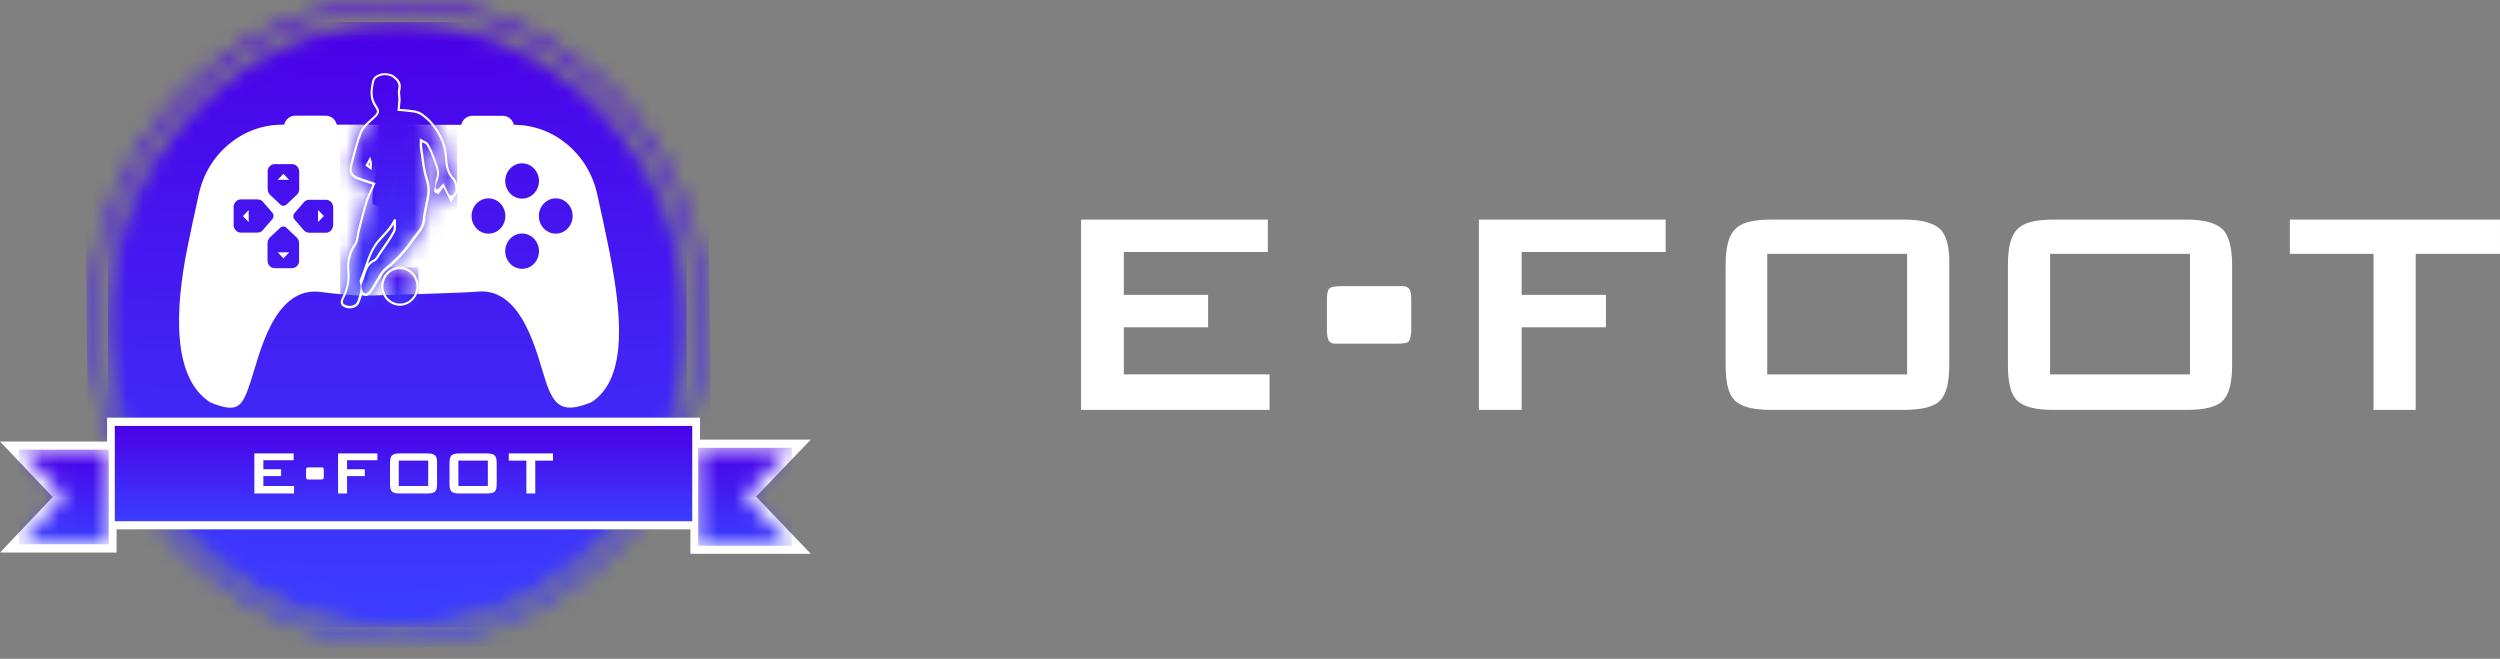 <svg width="148" height="39" viewBox="0 0 148 39" fill="none" xmlns="http://www.w3.org/2000/svg">
<rect x="0" y="0" width="148" height="39" fill="#808080" stroke="none"/>
<mask id="mask0_514_11298" style="mask-type:luminance" maskUnits="userSpaceOnUse" x="6" y="1" width="35" height="37">
<path d="M6.387 19.225C6.387 29.115 14.054 37.129 23.515 37.129C32.976 37.129 40.643 29.115 40.643 19.225C40.643 9.336 32.976 1.314 23.515 1.314C14.054 1.314 6.387 9.336 6.387 19.225Z" fill="white"/>
</mask>
<g mask="url(#mask0_514_11298)">
<path d="M40.651 1.314H6.387V37.129H40.651V1.314Z" fill="url(#paint0_linear_514_11298)"/>
</g>
<mask id="mask1_514_11298" style="mask-type:luminance" maskUnits="userSpaceOnUse" x="7" y="2" width="33" height="34">
<path d="M8.097 19.038C8.097 10.109 15.042 2.85 23.584 2.85C32.126 2.85 39.071 10.109 39.071 19.038C39.071 27.967 32.126 35.226 23.584 35.226C15.042 35.233 8.097 27.967 8.097 19.038ZM7.514 19.038C7.514 28.302 14.721 35.836 23.584 35.836C32.447 35.836 39.655 28.302 39.655 19.038C39.655 9.774 32.447 2.24 23.584 2.24C14.721 2.248 7.514 9.781 7.514 19.038Z" fill="white"/>
</mask>
<g mask="url(#mask1_514_11298)">
<path d="M7.519 36.242L7.133 2.25L39.646 1.846L40.032 35.838L7.519 36.242Z" fill="url(#paint1_linear_514_11298)"/>
</g>
<path d="M36.023 14.617C35.855 13.779 35.607 12.627 35.352 11.484C34.819 9.082 32.776 7.389 30.42 7.389C30.347 7.084 30.085 6.855 29.771 6.855H27.955C27.641 6.855 27.378 7.084 27.305 7.389H24.074C24.074 7.389 24.074 7.389 24.074 7.397C24.081 7.412 24.096 7.42 24.103 7.435C24.14 7.496 23.512 9.913 22.856 12.368L22.841 12.361C22.79 12.345 22.739 12.322 22.688 12.307C22.498 12.246 22.301 12.185 22.112 12.109C21.791 11.987 22.739 7.816 22.834 7.42V7.412C22.834 7.404 22.841 7.389 22.841 7.381H19.938C19.865 7.076 19.602 6.848 19.289 6.848H17.472C17.159 6.848 16.896 7.076 16.823 7.381H16.706C14.35 7.381 12.3 9.082 11.775 11.476C11.52 12.62 11.272 13.771 11.104 14.61C10.345 18.369 10.192 22.372 12.446 23.821C14.102 24.492 14.336 24.11 14.846 22.563C15.357 21.015 16.189 17.027 18.873 17.271C18.873 17.271 18.873 17.271 18.88 17.271C19.712 17.385 20.573 17.462 21.462 17.515C21.462 17.515 21.462 17.515 21.47 17.515C21.484 17.515 21.506 17.515 21.521 17.515C21.521 17.515 21.521 17.515 21.521 17.507C22.17 17.492 27.743 17.332 28.268 17.263H28.276C30.96 17.012 31.792 21 32.302 22.555C32.813 24.103 33.346 24.484 35.009 23.813C37.241 22.38 36.781 18.377 36.023 14.617ZM15.838 10.165C15.838 9.921 16.028 9.715 16.262 9.715H17.283C17.516 9.715 17.713 9.913 17.713 10.165V11.194C17.713 11.323 17.662 11.453 17.567 11.537L16.969 12.101C16.86 12.208 16.692 12.208 16.59 12.101L15.992 11.537C15.897 11.445 15.846 11.323 15.846 11.194V10.165H15.838ZM15.248 13.771H14.263C14.029 13.771 13.832 13.573 13.832 13.321V12.254C13.832 12.01 14.022 11.804 14.263 11.804H15.248C15.371 11.804 15.495 11.857 15.576 11.956L16.116 12.582C16.218 12.696 16.218 12.871 16.116 12.978L15.576 13.603C15.488 13.718 15.371 13.771 15.248 13.771ZM17.713 15.426C17.713 15.67 17.523 15.876 17.283 15.876H16.262C16.028 15.876 15.838 15.677 15.838 15.426V14.396C15.838 14.267 15.889 14.137 15.984 14.053L16.582 13.489C16.692 13.382 16.86 13.382 16.962 13.489L17.56 14.053C17.655 14.145 17.706 14.267 17.706 14.396V15.426H17.713ZM19.719 13.329C19.719 13.573 19.529 13.779 19.289 13.779H18.311C18.187 13.779 18.063 13.725 17.983 13.626L17.443 13.001C17.341 12.887 17.341 12.711 17.443 12.604L17.983 11.979C18.07 11.88 18.187 11.827 18.311 11.827H19.296C19.529 11.827 19.726 12.025 19.726 12.277V13.329H19.719ZM21.638 16.844C21.638 16.745 21.638 16.646 21.63 16.539C21.587 16.066 21.696 15.632 21.966 15.25C22.039 15.144 22.061 14.999 22.09 14.831V14.816C22.105 14.739 22.119 14.663 22.134 14.587C22.155 14.495 22.177 14.404 22.207 14.312L22.236 14.198C22.316 13.878 22.404 13.52 22.52 13.176C22.586 12.963 22.681 12.765 22.776 12.566L22.783 12.551C22.805 12.513 22.819 12.475 22.834 12.437C22.367 14.183 21.893 15.914 21.638 16.844ZM30.909 9.669C31.456 9.669 31.908 10.134 31.908 10.713C31.908 11.285 31.463 11.758 30.909 11.758C30.355 11.758 29.91 11.293 29.91 10.713C29.91 10.134 30.362 9.669 30.909 9.669ZM28.918 13.832C28.363 13.832 27.918 13.367 27.918 12.787C27.918 12.216 28.363 11.743 28.918 11.743C29.465 11.743 29.917 12.208 29.917 12.787C29.917 13.367 29.472 13.832 28.918 13.832ZM30.909 15.914C30.355 15.914 29.91 15.449 29.91 14.869C29.91 14.29 30.355 13.825 30.909 13.825C31.456 13.825 31.908 14.29 31.908 14.869C31.908 15.449 31.463 15.914 30.909 15.914ZM32.901 13.832C32.353 13.832 31.901 13.367 31.901 12.787C31.901 12.216 32.353 11.743 32.901 11.743C33.455 11.743 33.9 12.208 33.9 12.787C33.9 13.367 33.448 13.832 32.901 13.832ZM16.779 10.287L16.436 10.645H17.115L16.779 10.287ZM14.722 13.146V12.437L14.379 12.795L14.722 13.146ZM16.779 15.296L17.122 14.938H16.444L16.779 15.296ZM18.829 13.146L19.172 12.787L18.829 12.429V13.146Z" fill="white"/>
<mask id="mask2_514_11298" style="mask-type:luminance" maskUnits="userSpaceOnUse" x="20" y="4" width="8" height="15">
<path d="M22.432 4.416C22.323 4.455 22.228 4.516 22.162 4.592C22.104 4.66 22.06 4.729 22.045 4.813C22.045 4.821 22.045 4.821 22.045 4.828C21.929 5.324 21.863 5.842 22.184 6.315C22.388 6.612 22.381 6.689 22.082 6.955C22.031 7.001 21.987 7.047 21.929 7.093L21.914 7.108C21.681 7.314 21.44 7.527 21.323 7.809C21.126 8.29 20.995 8.808 20.864 9.304V9.312C20.82 9.479 20.784 9.639 20.74 9.792C20.63 10.204 20.762 10.471 21.155 10.623C21.389 10.715 21.63 10.791 21.863 10.867C21.921 10.89 21.987 10.905 22.053 10.928L22.082 10.936L22.045 11.012C22.023 11.058 22.002 11.104 21.98 11.149L21.973 11.165C21.856 11.409 21.739 11.66 21.659 11.919C21.52 12.339 21.411 12.789 21.309 13.185L21.279 13.307C21.25 13.421 21.221 13.543 21.192 13.658C21.17 13.749 21.148 13.848 21.134 13.94L21.126 13.963C21.097 14.153 21.061 14.336 20.973 14.466C20.645 14.946 20.506 15.48 20.565 16.067C20.616 16.586 20.528 17.058 20.302 17.562C20.295 17.569 20.295 17.585 20.287 17.592C20.28 17.6 20.28 17.615 20.273 17.623V17.63C20.222 17.73 20.156 17.859 20.2 17.996C20.229 18.08 20.302 18.149 20.419 18.195C20.601 18.271 20.813 18.271 20.988 18.195C21.119 18.134 21.214 18.035 21.258 17.905L21.265 17.89C21.323 17.73 21.374 17.592 21.411 17.44L21.418 17.409L21.44 17.432C21.477 17.47 21.52 17.493 21.571 17.508C21.688 17.539 21.819 17.493 21.921 17.371C21.958 17.333 21.994 17.287 22.031 17.234C22.096 17.135 22.155 17.036 22.213 16.936L22.221 16.929C22.264 16.845 22.315 16.761 22.366 16.677C22.403 16.624 22.439 16.563 22.476 16.502L22.498 16.471C22.6 16.296 22.702 16.121 22.84 16.006C23.49 15.495 24.022 14.916 24.482 14.245C24.547 14.153 24.613 14.062 24.693 13.97C24.919 13.688 25.153 13.399 25.16 12.949C25.16 12.827 25.189 12.705 25.219 12.583C25.233 12.514 25.248 12.445 25.262 12.369C25.277 12.278 25.291 12.194 25.313 12.11L25.328 12.041C25.416 11.622 25.503 11.195 25.335 10.715C25.189 10.272 25.116 9.784 25.051 9.319V9.304C25.029 9.144 25.007 8.984 24.978 8.824C24.963 8.724 24.963 8.618 24.971 8.496V8.427L25 8.442C25.007 8.45 25.014 8.45 25.022 8.458L25.029 8.465C25.146 8.519 25.241 8.572 25.277 8.633C25.452 8.93 25.583 9.266 25.693 9.586C25.7 9.617 25.715 9.647 25.722 9.678L25.729 9.7C25.839 9.998 25.941 10.288 25.831 10.6C25.773 10.76 25.758 10.928 25.736 11.088L25.729 11.149C25.722 11.203 25.715 11.256 25.707 11.309L25.693 11.386L25.912 11.515L26.225 11.096L26.677 12.011L26.78 11.835C26.816 11.767 26.86 11.713 26.896 11.66C26.984 11.53 27.064 11.424 27.064 11.294C27.064 11.187 27.057 10.806 26.867 10.608C26.546 10.265 26.466 9.853 26.437 9.342C26.408 8.656 26.138 8 25.613 7.352C25.467 7.169 25.277 6.994 25.029 6.803C24.89 6.704 24.708 6.628 24.533 6.597C24.307 6.559 24.081 6.536 23.825 6.521C23.767 6.513 23.709 6.513 23.65 6.506H23.628V6.483C23.636 6.445 23.636 6.407 23.643 6.376L23.65 6.338C23.665 6.201 23.679 6.079 23.679 5.957C23.679 5.865 23.672 5.781 23.665 5.705V5.697C23.65 5.583 23.643 5.469 23.665 5.377C23.716 5.171 23.701 5.004 23.607 4.851C23.555 4.767 23.49 4.691 23.402 4.615C23.38 4.592 23.358 4.577 23.337 4.561C23.191 4.447 22.979 4.378 22.768 4.378C22.658 4.355 22.541 4.378 22.432 4.416Z" fill="white"/>
</mask>
<g mask="url(#mask2_514_11298)">
<path d="M27.063 4.352H20.141V18.259H27.063V4.352Z" fill="url(#paint2_linear_514_11298)"/>
</g>
<mask id="mask3_514_11298" style="mask-type:luminance" maskUnits="userSpaceOnUse" x="22" y="15" width="3" height="4">
<path d="M22.907 16.166C22.703 16.379 22.594 16.669 22.594 16.974C22.594 17.035 22.601 17.103 22.616 17.172C22.623 17.225 22.637 17.264 22.652 17.309C22.791 17.774 23.221 18.095 23.688 18.095H23.703C24.191 18.087 24.622 17.721 24.738 17.225C24.746 17.218 24.746 17.21 24.746 17.203C24.746 17.195 24.746 17.195 24.746 17.187C24.76 17.111 24.767 17.042 24.767 16.966C24.767 16.661 24.658 16.379 24.454 16.166C24.25 15.952 23.972 15.83 23.673 15.83C23.382 15.838 23.112 15.952 22.907 16.166Z" fill="white"/>
</mask>
<g mask="url(#mask3_514_11298)">
<path d="M24.775 15.83H22.594V18.095H24.775V15.83Z" fill="url(#paint3_linear_514_11298)"/>
</g>
<path d="M22.009 9.617C22.002 9.518 21.958 9.426 21.914 9.282C21.819 9.457 21.746 9.594 21.63 9.808C21.754 9.892 21.87 9.983 21.994 10.067C22.002 9.914 22.016 9.762 22.009 9.617ZM21.878 9.815L21.805 9.762L21.878 9.617V9.625C21.885 9.686 21.885 9.747 21.878 9.815ZM22.009 9.617C22.002 9.518 21.958 9.426 21.914 9.282C21.819 9.457 21.746 9.594 21.63 9.808C21.754 9.892 21.87 9.983 21.994 10.067C22.002 9.914 22.016 9.762 22.009 9.617ZM21.878 9.815L21.805 9.762L21.878 9.617V9.625C21.885 9.686 21.885 9.747 21.878 9.815ZM22.009 9.617C22.002 9.518 21.958 9.426 21.914 9.282C21.819 9.457 21.746 9.594 21.63 9.808C21.754 9.892 21.87 9.983 21.994 10.067C22.002 9.914 22.016 9.762 22.009 9.617ZM21.878 9.815L21.805 9.762L21.878 9.617V9.625C21.885 9.686 21.885 9.747 21.878 9.815ZM22.009 9.617C22.002 9.518 21.958 9.426 21.914 9.282C21.819 9.457 21.746 9.594 21.63 9.808C21.754 9.892 21.87 9.983 21.994 10.067C22.002 9.914 22.016 9.762 22.009 9.617ZM21.878 9.815L21.805 9.762L21.878 9.617V9.625C21.885 9.686 21.885 9.747 21.878 9.815ZM22.009 9.617C22.002 9.518 21.958 9.426 21.914 9.282C21.819 9.457 21.746 9.594 21.63 9.808C21.754 9.892 21.87 9.983 21.994 10.067C22.002 9.914 22.016 9.762 22.009 9.617ZM21.878 9.815L21.805 9.762L21.878 9.617V9.625C21.885 9.686 21.885 9.747 21.878 9.815ZM22.009 9.617C22.002 9.518 21.958 9.426 21.914 9.282C21.819 9.457 21.746 9.594 21.63 9.808C21.754 9.892 21.87 9.983 21.994 10.067C22.002 9.914 22.016 9.762 22.009 9.617ZM21.878 9.815L21.805 9.762L21.878 9.617V9.625C21.885 9.686 21.885 9.747 21.878 9.815ZM22.009 9.617C22.002 9.518 21.958 9.426 21.914 9.282C21.819 9.457 21.746 9.594 21.63 9.808C21.754 9.892 21.87 9.983 21.994 10.067C22.002 9.914 22.016 9.762 22.009 9.617ZM21.878 9.815L21.805 9.762L21.878 9.617V9.625C21.885 9.686 21.885 9.747 21.878 9.815ZM22.009 9.617C22.002 9.518 21.958 9.426 21.914 9.282C21.819 9.457 21.746 9.594 21.63 9.808C21.754 9.892 21.87 9.983 21.994 10.067C22.002 9.914 22.016 9.762 22.009 9.617ZM21.878 9.815L21.805 9.762L21.878 9.617V9.625C21.885 9.686 21.885 9.747 21.878 9.815ZM22.009 9.617C22.002 9.518 21.958 9.426 21.914 9.282C21.819 9.457 21.746 9.594 21.63 9.808C21.754 9.892 21.87 9.983 21.994 10.067C22.002 9.914 22.016 9.762 22.009 9.617ZM21.878 9.815L21.805 9.762L21.878 9.617V9.625C21.885 9.686 21.885 9.747 21.878 9.815ZM22.009 9.617C22.002 9.518 21.958 9.426 21.914 9.282C21.819 9.457 21.746 9.594 21.63 9.808C21.754 9.892 21.87 9.983 21.994 10.067C22.002 9.914 22.016 9.762 22.009 9.617ZM21.878 9.815L21.805 9.762L21.878 9.617V9.625C21.885 9.686 21.885 9.747 21.878 9.815ZM22.009 9.617C22.002 9.518 21.958 9.426 21.914 9.282C21.819 9.457 21.746 9.594 21.63 9.808C21.754 9.892 21.87 9.983 21.994 10.067C22.002 9.914 22.016 9.762 22.009 9.617ZM21.878 9.815L21.805 9.762L21.878 9.617V9.625C21.885 9.686 21.885 9.747 21.878 9.815ZM22.009 9.617C22.002 9.518 21.958 9.426 21.914 9.282C21.819 9.457 21.746 9.594 21.63 9.808C21.754 9.892 21.87 9.983 21.994 10.067C22.002 9.914 22.016 9.762 22.009 9.617ZM21.878 9.815L21.805 9.762L21.878 9.617V9.625C21.885 9.686 21.885 9.747 21.878 9.815ZM22.009 9.617C22.002 9.518 21.958 9.426 21.914 9.282C21.819 9.457 21.746 9.594 21.63 9.808C21.754 9.892 21.87 9.983 21.994 10.067C22.002 9.914 22.016 9.762 22.009 9.617ZM21.878 9.815L21.805 9.762L21.878 9.617V9.625C21.885 9.686 21.885 9.747 21.878 9.815ZM22.009 9.617C22.002 9.518 21.958 9.426 21.914 9.282C21.819 9.457 21.746 9.594 21.63 9.808C21.754 9.892 21.87 9.983 21.994 10.067C22.002 9.914 22.016 9.762 22.009 9.617ZM21.878 9.815L21.805 9.762L21.878 9.617V9.625C21.885 9.686 21.885 9.747 21.878 9.815ZM22.009 9.617C22.002 9.518 21.958 9.426 21.914 9.282C21.819 9.457 21.746 9.594 21.63 9.808C21.754 9.892 21.87 9.983 21.994 10.067C22.002 9.914 22.016 9.762 22.009 9.617ZM21.878 9.815L21.805 9.762L21.878 9.617V9.625C21.885 9.686 21.885 9.747 21.878 9.815ZM22.009 9.617C22.002 9.518 21.958 9.426 21.914 9.282C21.819 9.457 21.746 9.594 21.63 9.808C21.754 9.892 21.87 9.983 21.994 10.067C22.002 9.914 22.016 9.762 22.009 9.617ZM21.878 9.815L21.805 9.762L21.878 9.617V9.625C21.885 9.686 21.885 9.747 21.878 9.815ZM22.009 9.617C22.002 9.518 21.958 9.426 21.914 9.282C21.819 9.457 21.746 9.594 21.63 9.808C21.754 9.892 21.87 9.983 21.994 10.067C22.002 9.914 22.016 9.762 22.009 9.617ZM21.878 9.815L21.805 9.762L21.878 9.617V9.625C21.885 9.686 21.885 9.747 21.878 9.815ZM22.009 9.617C22.002 9.518 21.958 9.426 21.914 9.282C21.819 9.457 21.746 9.594 21.63 9.808C21.754 9.892 21.87 9.983 21.994 10.067C22.002 9.914 22.016 9.762 22.009 9.617ZM21.878 9.815L21.805 9.762L21.878 9.617V9.625C21.885 9.686 21.885 9.747 21.878 9.815ZM22.009 9.617C22.002 9.518 21.958 9.426 21.914 9.282C21.819 9.457 21.746 9.594 21.63 9.808C21.754 9.892 21.87 9.983 21.994 10.067C22.002 9.914 22.016 9.762 22.009 9.617ZM21.878 9.815L21.805 9.762L21.878 9.617V9.625C21.885 9.686 21.885 9.747 21.878 9.815ZM22.009 9.617C22.002 9.518 21.958 9.426 21.914 9.282C21.819 9.457 21.746 9.594 21.63 9.808C21.754 9.892 21.87 9.983 21.994 10.067C22.002 9.914 22.016 9.762 22.009 9.617ZM21.878 9.815L21.805 9.762L21.878 9.617V9.625C21.885 9.686 21.885 9.747 21.878 9.815ZM26.553 11.478C26.597 11.562 26.641 11.645 26.685 11.745C26.736 11.653 26.794 11.577 26.845 11.508C26.765 11.607 26.612 11.592 26.553 11.478ZM25.919 11.195C26.036 11.15 26.094 11.043 26.218 10.883C26.108 11.028 25.992 11.15 25.919 11.195ZM25.868 11.211C25.831 11.203 25.809 11.18 25.795 11.157C25.795 11.165 25.795 11.165 25.802 11.173C25.809 11.195 25.839 11.218 25.868 11.211ZM25.897 10.662C25.831 10.822 25.729 10.944 25.766 11.096C25.758 10.974 25.839 10.799 25.897 10.662ZM22.009 9.617C22.002 9.518 21.958 9.426 21.914 9.282C21.819 9.457 21.746 9.594 21.63 9.808C21.754 9.892 21.87 9.983 21.994 10.067C22.002 9.914 22.016 9.762 22.009 9.617ZM21.878 9.815L21.805 9.762L21.878 9.617V9.625C21.885 9.686 21.885 9.747 21.878 9.815ZM22.009 9.617C22.002 9.518 21.958 9.426 21.914 9.282C21.819 9.457 21.746 9.594 21.63 9.808C21.754 9.892 21.87 9.983 21.994 10.067C22.002 9.914 22.016 9.762 22.009 9.617ZM21.878 9.815L21.805 9.762L21.878 9.617V9.625C21.885 9.686 21.885 9.747 21.878 9.815ZM26.553 11.478C26.597 11.562 26.641 11.645 26.685 11.745C26.736 11.653 26.794 11.577 26.845 11.508C26.765 11.607 26.612 11.592 26.553 11.478ZM25.919 11.195C26.036 11.15 26.094 11.043 26.218 10.883C26.108 11.028 25.992 11.15 25.919 11.195ZM25.868 11.211C25.831 11.203 25.809 11.18 25.795 11.157C25.795 11.165 25.795 11.165 25.802 11.173C25.809 11.195 25.839 11.218 25.868 11.211ZM25.897 10.662C25.831 10.822 25.729 10.944 25.766 11.096C25.758 10.974 25.839 10.799 25.897 10.662ZM22.009 9.617C22.002 9.518 21.958 9.426 21.914 9.282C21.819 9.457 21.746 9.594 21.63 9.808C21.754 9.892 21.87 9.983 21.994 10.067C22.002 9.914 22.016 9.762 22.009 9.617ZM21.878 9.815L21.805 9.762L21.878 9.617V9.625C21.885 9.686 21.885 9.747 21.878 9.815ZM22.009 9.617C22.002 9.518 21.958 9.426 21.914 9.282C21.819 9.457 21.746 9.594 21.63 9.808C21.754 9.892 21.87 9.983 21.994 10.067C22.002 9.914 22.016 9.762 22.009 9.617ZM21.878 9.815L21.805 9.762L21.878 9.617V9.625C21.885 9.686 21.885 9.747 21.878 9.815ZM26.553 11.478C26.597 11.562 26.641 11.645 26.685 11.745C26.736 11.653 26.794 11.577 26.845 11.508C26.765 11.607 26.612 11.592 26.553 11.478ZM25.919 11.195C26.036 11.15 26.094 11.043 26.218 10.883C26.108 11.028 25.992 11.15 25.919 11.195ZM25.868 11.211C25.831 11.203 25.809 11.18 25.795 11.157C25.795 11.165 25.795 11.165 25.802 11.173C25.809 11.195 25.839 11.218 25.868 11.211ZM25.897 10.662C25.831 10.822 25.729 10.944 25.766 11.096C25.758 10.974 25.839 10.799 25.897 10.662ZM22.009 9.617C22.002 9.518 21.958 9.426 21.914 9.282C21.819 9.457 21.746 9.594 21.63 9.808C21.754 9.892 21.87 9.983 21.994 10.067C22.002 9.914 22.016 9.762 22.009 9.617ZM21.878 9.815L21.805 9.762L21.878 9.617V9.625C21.885 9.686 21.885 9.747 21.878 9.815ZM22.009 9.617C22.002 9.518 21.958 9.426 21.914 9.282C21.819 9.457 21.746 9.594 21.63 9.808C21.754 9.892 21.87 9.983 21.994 10.067C22.002 9.914 22.016 9.762 22.009 9.617ZM21.878 9.815L21.805 9.762L21.878 9.617V9.625C21.885 9.686 21.885 9.747 21.878 9.815ZM26.553 11.478C26.597 11.562 26.641 11.645 26.685 11.745C26.736 11.653 26.794 11.577 26.845 11.508C26.765 11.607 26.612 11.592 26.553 11.478ZM25.919 11.195C26.036 11.15 26.094 11.043 26.218 10.883C26.108 11.028 25.992 11.15 25.919 11.195ZM25.868 11.211C25.831 11.203 25.809 11.18 25.795 11.157C25.795 11.165 25.795 11.165 25.802 11.173C25.809 11.195 25.839 11.218 25.868 11.211ZM25.897 10.662C25.831 10.822 25.729 10.944 25.766 11.096C25.758 10.974 25.839 10.799 25.897 10.662ZM22.009 9.617C22.002 9.518 21.958 9.426 21.914 9.282C21.819 9.457 21.746 9.594 21.63 9.808C21.754 9.892 21.87 9.983 21.994 10.067C22.002 9.914 22.016 9.762 22.009 9.617ZM21.878 9.815L21.805 9.762L21.878 9.617V9.625C21.885 9.686 21.885 9.747 21.878 9.815ZM22.009 9.617C22.002 9.518 21.958 9.426 21.914 9.282C21.819 9.457 21.746 9.594 21.63 9.808C21.754 9.892 21.87 9.983 21.994 10.067C22.002 9.914 22.016 9.762 22.009 9.617ZM21.878 9.815L21.805 9.762L21.878 9.617V9.625C21.885 9.686 21.885 9.747 21.878 9.815ZM26.553 11.478C26.597 11.562 26.641 11.645 26.685 11.745C26.736 11.653 26.794 11.577 26.845 11.508C26.765 11.607 26.612 11.592 26.553 11.478ZM25.919 11.195C26.036 11.15 26.094 11.043 26.218 10.883C26.108 11.028 25.992 11.15 25.919 11.195ZM25.868 11.211C25.831 11.203 25.809 11.18 25.795 11.157C25.795 11.165 25.795 11.165 25.802 11.173C25.809 11.195 25.839 11.218 25.868 11.211ZM25.897 10.662C25.831 10.822 25.729 10.944 25.766 11.096C25.758 10.974 25.839 10.799 25.897 10.662ZM22.009 9.617C22.002 9.518 21.958 9.426 21.914 9.282C21.819 9.457 21.746 9.594 21.63 9.808C21.754 9.892 21.87 9.983 21.994 10.067C22.002 9.914 22.016 9.762 22.009 9.617ZM21.878 9.815L21.805 9.762L21.878 9.617V9.625C21.885 9.686 21.885 9.747 21.878 9.815ZM22.009 9.617C22.002 9.518 21.958 9.426 21.914 9.282C21.819 9.457 21.746 9.594 21.63 9.808C21.754 9.892 21.87 9.983 21.994 10.067C22.002 9.914 22.016 9.762 22.009 9.617ZM21.878 9.815L21.805 9.762L21.878 9.617V9.625C21.885 9.686 21.885 9.747 21.878 9.815ZM26.553 11.478C26.597 11.562 26.641 11.645 26.685 11.745C26.736 11.653 26.794 11.577 26.845 11.508C26.765 11.607 26.612 11.592 26.553 11.478ZM25.919 11.195C26.036 11.15 26.094 11.043 26.218 10.883C26.108 11.028 25.992 11.15 25.919 11.195ZM25.788 11.157C25.788 11.165 25.788 11.165 25.795 11.173C25.809 11.195 25.839 11.218 25.868 11.218C25.831 11.195 25.809 11.18 25.788 11.157ZM25.773 11.096C25.758 10.982 25.846 10.807 25.904 10.662C25.831 10.814 25.736 10.944 25.773 11.096ZM21.914 9.282C21.819 9.457 21.746 9.594 21.63 9.808C21.754 9.892 21.87 9.983 21.994 10.067C22.002 9.914 22.023 9.77 22.009 9.617C22.002 9.518 21.958 9.419 21.914 9.282ZM21.878 9.815L21.805 9.762L21.878 9.617V9.625C21.885 9.686 21.885 9.747 21.878 9.815ZM26.889 10.555C26.568 10.22 26.488 9.815 26.466 9.304C26.437 8.611 26.16 7.955 25.634 7.299C25.488 7.116 25.291 6.933 25.051 6.75C24.912 6.643 24.73 6.567 24.547 6.537C24.314 6.498 24.088 6.476 23.84 6.46C23.782 6.453 23.723 6.453 23.665 6.445C23.672 6.407 23.672 6.369 23.679 6.338C23.694 6.186 23.709 6.056 23.716 5.919C23.716 5.835 23.709 5.744 23.701 5.667C23.687 5.553 23.672 5.439 23.701 5.347C23.76 5.118 23.723 4.943 23.643 4.806C23.592 4.714 23.512 4.638 23.431 4.569C23.41 4.554 23.388 4.531 23.366 4.516C23.132 4.325 22.746 4.28 22.432 4.394C22.315 4.44 22.221 4.501 22.155 4.569C22.089 4.638 22.053 4.714 22.031 4.798C22.031 4.806 22.031 4.806 22.031 4.806C21.914 5.309 21.849 5.835 22.177 6.308C22.374 6.598 22.366 6.659 22.082 6.925C22.031 6.971 21.973 7.025 21.921 7.07C21.681 7.284 21.433 7.497 21.316 7.787C21.119 8.275 20.98 8.794 20.856 9.289C20.813 9.449 20.776 9.609 20.732 9.77C20.616 10.197 20.754 10.471 21.163 10.624C21.396 10.715 21.622 10.791 21.87 10.868C21.936 10.89 22.002 10.913 22.06 10.929C22.031 10.99 22.002 11.058 21.973 11.119C21.856 11.363 21.739 11.623 21.651 11.889C21.52 12.309 21.411 12.736 21.301 13.155C21.258 13.315 21.221 13.468 21.177 13.628C21.148 13.727 21.134 13.826 21.119 13.925C21.09 14.116 21.053 14.299 20.973 14.428C20.638 14.909 20.499 15.45 20.557 16.045C20.608 16.563 20.528 17.029 20.295 17.532C20.287 17.539 20.287 17.547 20.28 17.562C20.273 17.57 20.273 17.585 20.265 17.593C20.215 17.7 20.142 17.837 20.185 17.982C20.215 18.073 20.295 18.149 20.411 18.195C20.506 18.233 20.608 18.256 20.71 18.256C20.813 18.256 20.907 18.233 20.995 18.195C21.134 18.134 21.228 18.027 21.279 17.898L21.287 17.883C21.338 17.738 21.396 17.585 21.433 17.433C21.476 17.471 21.52 17.501 21.571 17.509C21.695 17.539 21.834 17.494 21.943 17.364C21.98 17.318 22.016 17.273 22.053 17.227C22.118 17.128 22.184 17.021 22.242 16.922C22.293 16.83 22.337 16.754 22.388 16.67C22.432 16.602 22.476 16.533 22.52 16.457C22.622 16.281 22.724 16.106 22.862 15.999C23.512 15.481 24.051 14.901 24.504 14.23C24.569 14.139 24.635 14.047 24.715 13.956C24.941 13.674 25.182 13.376 25.182 12.919C25.182 12.804 25.211 12.682 25.233 12.56C25.248 12.492 25.262 12.415 25.277 12.347C25.291 12.232 25.321 12.126 25.343 12.011C25.43 11.592 25.518 11.157 25.35 10.669C25.204 10.227 25.131 9.747 25.073 9.274C25.051 9.106 25.029 8.938 25 8.778C24.985 8.672 24.985 8.557 24.992 8.428C24.992 8.428 24.992 8.428 24.992 8.42C25 8.428 25.007 8.428 25.022 8.435C25.138 8.489 25.233 8.542 25.27 8.603C25.452 8.9 25.576 9.251 25.685 9.548C25.7 9.587 25.715 9.625 25.729 9.663C25.839 9.96 25.941 10.242 25.831 10.547C25.773 10.707 25.758 10.883 25.736 11.051C25.729 11.119 25.722 11.188 25.715 11.264L25.7 11.356L25.948 11.501L26.254 11.089L26.707 12.004L26.823 11.798C26.86 11.729 26.904 11.676 26.94 11.623C27.028 11.493 27.108 11.386 27.108 11.249C27.086 11.142 27.079 10.761 26.889 10.555ZM26.933 11.356C26.911 11.401 26.882 11.447 26.853 11.493L26.845 11.501C26.772 11.607 26.612 11.592 26.561 11.478C26.451 11.257 26.357 11.066 26.247 10.845C26.24 10.86 26.233 10.868 26.218 10.883C26.108 11.028 25.992 11.15 25.919 11.195C25.897 11.203 25.882 11.211 25.868 11.211C25.831 11.203 25.809 11.18 25.795 11.157V11.15C25.788 11.134 25.78 11.119 25.78 11.096V11.089C25.766 10.974 25.853 10.799 25.912 10.654C25.919 10.631 25.926 10.616 25.933 10.593C26.079 10.189 25.912 9.846 25.788 9.495C25.671 9.16 25.54 8.824 25.364 8.519C25.277 8.374 25.065 8.321 24.854 8.191C24.854 8.428 24.832 8.611 24.861 8.786C24.963 9.426 25.014 10.09 25.219 10.7C25.416 11.279 25.226 11.775 25.138 12.309C25.109 12.507 25.044 12.705 25.036 12.903C25.036 13.445 24.642 13.75 24.38 14.139C23.927 14.81 23.388 15.382 22.768 15.877C22.556 16.045 22.425 16.335 22.272 16.579C22.133 16.792 22.023 17.036 21.863 17.227L21.841 17.257C21.717 17.402 21.571 17.402 21.484 17.28C21.455 17.242 21.433 17.189 21.418 17.12C21.396 17.029 21.367 16.907 21.404 16.838C21.651 16.38 21.615 15.74 22.191 15.473C22.337 15.404 22.432 15.198 22.534 15.046C22.826 14.611 23.147 14.192 23.388 13.727C23.49 13.529 23.424 13.239 23.439 12.98C23.358 12.987 23.322 12.98 23.315 12.987C23.096 13.491 22.687 13.834 22.352 14.23C21.797 14.886 21.644 15.763 21.309 16.541C21.294 16.579 21.279 16.64 21.294 16.678C21.36 16.891 21.36 17.105 21.316 17.303C21.279 17.478 21.214 17.654 21.155 17.837C21.068 18.073 20.754 18.18 20.455 18.058C20.171 17.944 20.338 17.73 20.404 17.585C20.419 17.555 20.426 17.532 20.441 17.501C20.645 17.029 20.732 16.556 20.681 16.03C20.63 15.488 20.747 14.977 21.075 14.505C21.228 14.284 21.228 13.94 21.301 13.658C21.455 13.079 21.586 12.492 21.768 11.927C21.885 11.554 22.082 11.203 22.235 10.837C21.87 10.715 21.527 10.608 21.199 10.486C20.856 10.357 20.754 10.151 20.849 9.8C21.032 9.137 21.17 8.458 21.433 7.833C21.564 7.513 21.899 7.269 22.162 7.017C22.49 6.712 22.527 6.582 22.279 6.216C21.973 5.774 22.045 5.279 22.155 4.813C22.155 4.806 22.162 4.798 22.162 4.791C22.191 4.691 22.272 4.608 22.366 4.554C22.6 4.425 22.957 4.409 23.205 4.554C23.235 4.569 23.256 4.585 23.285 4.608C23.358 4.669 23.424 4.73 23.475 4.791C23.577 4.92 23.628 5.08 23.57 5.301C23.519 5.484 23.585 5.705 23.585 5.904C23.577 6.094 23.548 6.285 23.526 6.559C23.876 6.598 24.205 6.613 24.526 6.666C24.686 6.697 24.847 6.758 24.978 6.857C25.182 7.009 25.379 7.185 25.54 7.383C25.985 7.94 26.305 8.565 26.342 9.304C26.364 9.8 26.444 10.258 26.802 10.646C26.925 10.776 26.969 11.043 26.962 11.249C26.962 11.272 26.955 11.302 26.947 11.325C26.94 11.34 26.933 11.348 26.933 11.356ZM21.776 15.618C21.943 15.145 22.118 14.703 22.439 14.329C22.527 14.223 22.622 14.123 22.716 14.024C22.928 13.796 23.14 13.567 23.307 13.285C23.315 13.437 23.315 13.574 23.271 13.666C23.089 14.009 22.862 14.337 22.644 14.65C22.571 14.756 22.498 14.863 22.425 14.97C22.396 15.008 22.374 15.054 22.345 15.099C22.279 15.206 22.206 15.32 22.133 15.359C21.98 15.427 21.863 15.519 21.776 15.618ZM21.914 9.282C21.819 9.457 21.746 9.594 21.63 9.808C21.754 9.892 21.87 9.983 21.994 10.067C22.002 9.914 22.023 9.77 22.009 9.617C22.002 9.518 21.958 9.419 21.914 9.282ZM21.878 9.815L21.805 9.762L21.878 9.617V9.625C21.885 9.686 21.885 9.747 21.878 9.815ZM22.009 9.617C22.002 9.518 21.958 9.426 21.914 9.282C21.819 9.457 21.746 9.594 21.63 9.808C21.754 9.892 21.87 9.983 21.994 10.067C22.002 9.914 22.016 9.762 22.009 9.617ZM21.878 9.815L21.805 9.762L21.878 9.617V9.625C21.885 9.686 21.885 9.747 21.878 9.815ZM25.897 10.662C25.831 10.822 25.729 10.944 25.766 11.096C25.758 10.974 25.839 10.799 25.897 10.662ZM25.868 11.211C25.831 11.203 25.809 11.18 25.795 11.157C25.795 11.165 25.795 11.165 25.802 11.173C25.809 11.195 25.839 11.218 25.868 11.211ZM25.919 11.195C26.036 11.15 26.094 11.043 26.218 10.883C26.108 11.028 25.992 11.15 25.919 11.195ZM26.553 11.478C26.597 11.562 26.641 11.645 26.685 11.745C26.736 11.653 26.794 11.577 26.845 11.508C26.765 11.607 26.612 11.592 26.553 11.478ZM22.009 9.617C22.002 9.518 21.958 9.426 21.914 9.282C21.819 9.457 21.746 9.594 21.63 9.808C21.754 9.892 21.87 9.983 21.994 10.067C22.002 9.914 22.016 9.762 22.009 9.617ZM21.878 9.815L21.805 9.762L21.878 9.617V9.625C21.885 9.686 21.885 9.747 21.878 9.815ZM22.009 9.617C22.002 9.518 21.958 9.426 21.914 9.282C21.819 9.457 21.746 9.594 21.63 9.808C21.754 9.892 21.87 9.983 21.994 10.067C22.002 9.914 22.016 9.762 22.009 9.617ZM21.878 9.815L21.805 9.762L21.878 9.617V9.625C21.885 9.686 21.885 9.747 21.878 9.815ZM25.897 10.662C25.831 10.822 25.729 10.944 25.766 11.096C25.758 10.974 25.839 10.799 25.897 10.662ZM25.868 11.211C25.831 11.203 25.809 11.18 25.795 11.157C25.795 11.165 25.795 11.165 25.802 11.173C25.809 11.195 25.839 11.218 25.868 11.211ZM25.919 11.195C26.036 11.15 26.094 11.043 26.218 10.883C26.108 11.028 25.992 11.15 25.919 11.195ZM26.553 11.478C26.597 11.562 26.641 11.645 26.685 11.745C26.736 11.653 26.794 11.577 26.845 11.508C26.765 11.607 26.612 11.592 26.553 11.478ZM22.009 9.617C22.002 9.518 21.958 9.426 21.914 9.282C21.819 9.457 21.746 9.594 21.63 9.808C21.754 9.892 21.87 9.983 21.994 10.067C22.002 9.914 22.016 9.762 22.009 9.617ZM21.878 9.815L21.805 9.762L21.878 9.617V9.625C21.885 9.686 21.885 9.747 21.878 9.815ZM22.009 9.617C22.002 9.518 21.958 9.426 21.914 9.282C21.819 9.457 21.746 9.594 21.63 9.808C21.754 9.892 21.87 9.983 21.994 10.067C22.002 9.914 22.016 9.762 22.009 9.617ZM21.878 9.815L21.805 9.762L21.878 9.617V9.625C21.885 9.686 21.885 9.747 21.878 9.815ZM25.897 10.662C25.831 10.822 25.729 10.944 25.766 11.096C25.758 10.974 25.839 10.799 25.897 10.662ZM25.868 11.211C25.831 11.203 25.809 11.18 25.795 11.157C25.795 11.165 25.795 11.165 25.802 11.173C25.809 11.195 25.839 11.218 25.868 11.211ZM25.919 11.195C26.036 11.15 26.094 11.043 26.218 10.883C26.108 11.028 25.992 11.15 25.919 11.195ZM26.553 11.478C26.597 11.562 26.641 11.645 26.685 11.745C26.736 11.653 26.794 11.577 26.845 11.508C26.765 11.607 26.612 11.592 26.553 11.478ZM22.009 9.617C22.002 9.518 21.958 9.426 21.914 9.282C21.819 9.457 21.746 9.594 21.63 9.808C21.754 9.892 21.87 9.983 21.994 10.067C22.002 9.914 22.016 9.762 22.009 9.617ZM21.878 9.815L21.805 9.762L21.878 9.617V9.625C21.885 9.686 21.885 9.747 21.878 9.815ZM22.009 9.617C22.002 9.518 21.958 9.426 21.914 9.282C21.819 9.457 21.746 9.594 21.63 9.808C21.754 9.892 21.87 9.983 21.994 10.067C22.002 9.914 22.016 9.762 22.009 9.617ZM21.878 9.815L21.805 9.762L21.878 9.617V9.625C21.885 9.686 21.885 9.747 21.878 9.815ZM25.897 10.662C25.831 10.822 25.729 10.944 25.766 11.096C25.758 10.974 25.839 10.799 25.897 10.662ZM25.868 11.211C25.831 11.203 25.809 11.18 25.795 11.157C25.795 11.165 25.795 11.165 25.802 11.173C25.809 11.195 25.839 11.218 25.868 11.211ZM25.919 11.195C26.036 11.15 26.094 11.043 26.218 10.883C26.108 11.028 25.992 11.15 25.919 11.195ZM26.553 11.478C26.597 11.562 26.641 11.645 26.685 11.745C26.736 11.653 26.794 11.577 26.845 11.508C26.765 11.607 26.612 11.592 26.553 11.478ZM22.009 9.617C22.002 9.518 21.958 9.426 21.914 9.282C21.819 9.457 21.746 9.594 21.63 9.808C21.754 9.892 21.87 9.983 21.994 10.067C22.002 9.914 22.016 9.762 22.009 9.617ZM21.878 9.815L21.805 9.762L21.878 9.617V9.625C21.885 9.686 21.885 9.747 21.878 9.815ZM22.009 9.617C22.002 9.518 21.958 9.426 21.914 9.282C21.819 9.457 21.746 9.594 21.63 9.808C21.754 9.892 21.87 9.983 21.994 10.067C22.002 9.914 22.016 9.762 22.009 9.617ZM21.878 9.815L21.805 9.762L21.878 9.617V9.625C21.885 9.686 21.885 9.747 21.878 9.815ZM25.897 10.662C25.831 10.822 25.729 10.944 25.766 11.096C25.758 10.974 25.839 10.799 25.897 10.662ZM25.868 11.211C25.831 11.203 25.809 11.18 25.795 11.157C25.795 11.165 25.795 11.165 25.802 11.173C25.809 11.195 25.839 11.218 25.868 11.211ZM25.919 11.195C26.036 11.15 26.094 11.043 26.218 10.883C26.108 11.028 25.992 11.15 25.919 11.195ZM26.553 11.478C26.597 11.562 26.641 11.645 26.685 11.745C26.736 11.653 26.794 11.577 26.845 11.508C26.765 11.607 26.612 11.592 26.553 11.478ZM22.009 9.617C22.002 9.518 21.958 9.426 21.914 9.282C21.819 9.457 21.746 9.594 21.63 9.808C21.754 9.892 21.87 9.983 21.994 10.067C22.002 9.914 22.016 9.762 22.009 9.617ZM21.878 9.815L21.805 9.762L21.878 9.617V9.625C21.885 9.686 21.885 9.747 21.878 9.815ZM22.009 9.617C22.002 9.518 21.958 9.426 21.914 9.282C21.819 9.457 21.746 9.594 21.63 9.808C21.754 9.892 21.87 9.983 21.994 10.067C22.002 9.914 22.016 9.762 22.009 9.617ZM21.878 9.815L21.805 9.762L21.878 9.617V9.625C21.885 9.686 21.885 9.747 21.878 9.815ZM25.897 10.662C25.831 10.822 25.729 10.944 25.766 11.096C25.758 10.974 25.839 10.799 25.897 10.662ZM25.868 11.211C25.831 11.203 25.809 11.18 25.795 11.157C25.795 11.165 25.795 11.165 25.802 11.173C25.809 11.195 25.839 11.218 25.868 11.211ZM25.919 11.195C26.036 11.15 26.094 11.043 26.218 10.883C26.108 11.028 25.992 11.15 25.919 11.195ZM26.553 11.478C26.597 11.562 26.641 11.645 26.685 11.745C26.736 11.653 26.794 11.577 26.845 11.508C26.765 11.607 26.612 11.592 26.553 11.478Z" fill="white"/>
<path d="M24.461 16.14C24.25 15.919 23.972 15.797 23.666 15.797C23.046 15.797 22.564 16.315 22.564 16.963C22.564 17.032 22.572 17.101 22.586 17.162C22.594 17.207 22.608 17.253 22.623 17.299C22.761 17.764 23.184 18.1 23.68 18.1H23.695C24.198 18.092 24.636 17.703 24.753 17.215C24.76 17.2 24.76 17.192 24.76 17.177C24.775 17.101 24.782 17.032 24.782 16.956C24.789 16.651 24.673 16.361 24.461 16.14ZM23.695 17.97C23.265 17.978 22.893 17.695 22.754 17.299C22.739 17.253 22.725 17.207 22.718 17.162C22.703 17.101 22.696 17.032 22.696 16.963C22.696 16.392 23.119 15.934 23.666 15.934C24.206 15.934 24.651 16.392 24.651 16.956C24.651 17.032 24.643 17.101 24.629 17.169C24.629 17.192 24.622 17.207 24.614 17.23C24.505 17.65 24.133 17.97 23.695 17.97Z" fill="white"/>
<mask id="mask4_514_11298" style="mask-type:luminance" maskUnits="userSpaceOnUse" x="5" y="0" width="37" height="39">
<path d="M5.83 19.047C5.83 8.814 13.796 0.496 23.578 0.496C33.36 0.496 41.326 8.822 41.326 19.047C41.326 29.28 33.36 37.599 23.578 37.599C13.796 37.599 5.83 29.28 5.83 19.047ZM5.355 19.047C5.355 29.554 13.533 38.094 23.578 38.094C33.63 38.094 41.8 29.547 41.8 19.047C41.8 8.548 33.623 0 23.578 0C13.526 0 5.355 8.548 5.355 19.047Z" fill="white"/>
</mask>
<g mask="url(#mask4_514_11298)">
<path d="M5.354 38.552L4.916 0.008L41.799 -0.449L42.236 38.095L5.354 38.552Z" fill="url(#paint4_linear_514_11298)"/>
</g>
<path d="M48 26.023H41.442V24.727H6.339V26.137H0L3.122 29.424L0 32.71H6.901V31.337H40.873V32.786H48L44.761 29.401L48 26.023Z" fill="white"/>
<mask id="mask5_514_11298" style="mask-type:luminance" maskUnits="userSpaceOnUse" x="1" y="26" width="6" height="7">
<path d="M1.111 26.617L3.774 29.423L1.111 32.221H6.444V26.617H1.111Z" fill="white"/>
</mask>
<g mask="url(#mask5_514_11298)">
<path d="M6.436 26.617H1.111V32.221H6.436V26.617Z" fill="url(#paint5_linear_514_11298)"/>
</g>
<mask id="mask6_514_11298" style="mask-type:luminance" maskUnits="userSpaceOnUse" x="41" y="26" width="6" height="7">
<path d="M41.332 26.51V32.305H46.876L44.104 29.407L46.876 26.51H41.332Z" fill="white"/>
</mask>
<g mask="url(#mask6_514_11298)">
<path d="M46.876 26.51H41.332V32.312H46.876V26.51Z" fill="url(#paint6_linear_514_11298)"/>
</g>
<path d="M40.98 25.215H6.797V30.857H40.98V25.215Z" fill="url(#paint7_linear_514_11298)"/>
<path d="M15.591 28.184H16.642V27.78H15.591V27.246H17.386V26.842H15.059V29.213H17.407V28.771H15.591V28.184Z" fill="white"/>
<path d="M20.014 29.213H20.546V28.184H21.597V27.78H20.546V27.246H22.341V26.842H20.014V29.213Z" fill="white"/>
<path d="M25.765 26.964C25.685 26.887 25.539 26.842 25.32 26.842H23.65C23.431 26.842 23.278 26.88 23.205 26.964C23.124 27.04 23.088 27.192 23.088 27.406V28.657C23.088 28.878 23.124 29.023 23.205 29.099C23.285 29.175 23.431 29.213 23.65 29.213H25.313C25.532 29.213 25.685 29.175 25.758 29.099C25.838 29.023 25.874 28.87 25.874 28.657V27.406C25.882 27.185 25.838 27.04 25.765 26.964ZM25.349 28.771H23.606V27.269H25.349V28.771Z" fill="white"/>
<path d="M29.288 26.964C29.208 26.887 29.062 26.842 28.843 26.842H27.173C26.954 26.842 26.801 26.88 26.728 26.964C26.648 27.04 26.611 27.192 26.611 27.406V28.657C26.611 28.878 26.648 29.023 26.728 29.099C26.808 29.175 26.954 29.213 27.173 29.213H28.843C29.062 29.213 29.215 29.175 29.288 29.099C29.369 29.023 29.405 28.87 29.405 28.657V27.406C29.405 27.185 29.361 27.04 29.288 26.964ZM28.88 28.771H27.137V27.269H28.88V28.771Z" fill="white"/>
<path d="M30.119 27.269H31.162V29.213H31.688V27.269H32.738V26.842H30.119V27.269Z" fill="white"/>
<path d="M19.067 27.67H18.309C18.221 27.67 18.17 27.677 18.148 27.7C18.126 27.723 18.119 27.769 18.119 27.838V28.211C18.119 28.28 18.126 28.318 18.141 28.349C18.156 28.371 18.185 28.387 18.221 28.387H18.98C19.067 28.387 19.126 28.379 19.14 28.356C19.155 28.333 19.17 28.288 19.17 28.219V27.845C19.17 27.777 19.162 27.731 19.148 27.708C19.133 27.685 19.104 27.67 19.067 27.67Z" fill="white"/>
<path d="M66.53 19.375H71.52V17.455H66.53V14.92H75.054V13H64V24.265H75.158V22.164H66.53V19.375Z" fill="white"/>
<path d="M87.551 24.265H90.081V19.375H95.07V17.455H90.081V14.92H98.605V13H87.551V24.265Z" fill="white"/>
<path d="M114.876 13.58C114.495 13.217 113.802 13 112.762 13H104.826C103.787 13 103.059 13.181 102.713 13.58C102.331 13.942 102.158 14.666 102.158 15.68V21.621C102.158 22.671 102.331 23.36 102.713 23.722C103.094 24.084 103.787 24.265 104.826 24.265H112.727C113.767 24.265 114.495 24.084 114.841 23.722C115.222 23.36 115.396 22.635 115.396 21.621V15.68C115.43 14.63 115.222 13.942 114.876 13.58ZM112.901 22.164H104.619V15.028H112.901V22.164Z" fill="white"/>
<path d="M131.587 13.58C131.206 13.217 130.513 13 129.473 13H121.537C120.498 13 119.77 13.181 119.424 13.58C119.042 13.942 118.869 14.666 118.869 15.68V21.621C118.869 22.671 119.042 23.36 119.424 23.722C119.805 24.084 120.498 24.265 121.537 24.265H129.473C130.513 24.265 131.24 24.084 131.587 23.722C131.968 23.36 132.141 22.635 132.141 21.621V15.68C132.141 14.63 131.933 13.942 131.587 13.58ZM129.646 22.164H121.364V15.028H129.646V22.164Z" fill="white"/>
<path d="M135.559 15.028H140.514V24.265H143.009V15.028H147.999V13H135.559V15.028Z" fill="white"/>
<path d="M83.06 16.941H79.456C79.04 16.941 78.797 16.978 78.693 17.086C78.589 17.195 78.555 17.412 78.555 17.738V19.513C78.555 19.839 78.589 20.02 78.659 20.165C78.728 20.274 78.867 20.346 79.04 20.346H82.644C83.06 20.346 83.337 20.31 83.406 20.201C83.475 20.093 83.545 19.875 83.545 19.549V17.774C83.545 17.448 83.51 17.231 83.441 17.122C83.371 17.014 83.233 16.941 83.06 16.941Z" fill="white"/>
<defs>
<linearGradient id="paint0_linear_514_11298" x1="23.519" y1="1.314" x2="23.519" y2="37.129" gradientUnits="userSpaceOnUse">
<stop stop-color="#4A00E8"/>
<stop offset="1" stop-color="#3B3EFF"/>
</linearGradient>
<linearGradient id="paint1_linear_514_11298" x1="23.583" y1="1.846" x2="23.583" y2="36.242" gradientUnits="userSpaceOnUse">
<stop stop-color="#4A00E8"/>
<stop offset="1" stop-color="#3B3EFF"/>
</linearGradient>
<linearGradient id="paint2_linear_514_11298" x1="23.602" y1="4.352" x2="23.602" y2="18.259" gradientUnits="userSpaceOnUse">
<stop stop-color="#4A00E8"/>
<stop offset="1" stop-color="#3B3EFF"/>
</linearGradient>
<linearGradient id="paint3_linear_514_11298" x1="23.684" y1="15.83" x2="23.684" y2="18.095" gradientUnits="userSpaceOnUse">
<stop stop-color="#4A00E8"/>
<stop offset="1" stop-color="#3B3EFF"/>
</linearGradient>
<linearGradient id="paint4_linear_514_11298" x1="23.576" y1="-0.449" x2="23.576" y2="38.552" gradientUnits="userSpaceOnUse">
<stop stop-color="#4A00E8"/>
<stop offset="1" stop-color="#3B3EFF"/>
</linearGradient>
<linearGradient id="paint5_linear_514_11298" x1="3.774" y1="26.617" x2="3.774" y2="32.221" gradientUnits="userSpaceOnUse">
<stop stop-color="#4A00E8"/>
<stop offset="1" stop-color="#3B3EFF"/>
</linearGradient>
<linearGradient id="paint6_linear_514_11298" x1="44.104" y1="26.51" x2="44.104" y2="32.312" gradientUnits="userSpaceOnUse">
<stop stop-color="#4A00E8"/>
<stop offset="1" stop-color="#3B3EFF"/>
</linearGradient>
<linearGradient id="paint7_linear_514_11298" x1="23.889" y1="25.215" x2="23.889" y2="30.857" gradientUnits="userSpaceOnUse">
<stop stop-color="#4A00E8"/>
<stop offset="1" stop-color="#3B3EFF"/>
</linearGradient>
</defs>
</svg>
